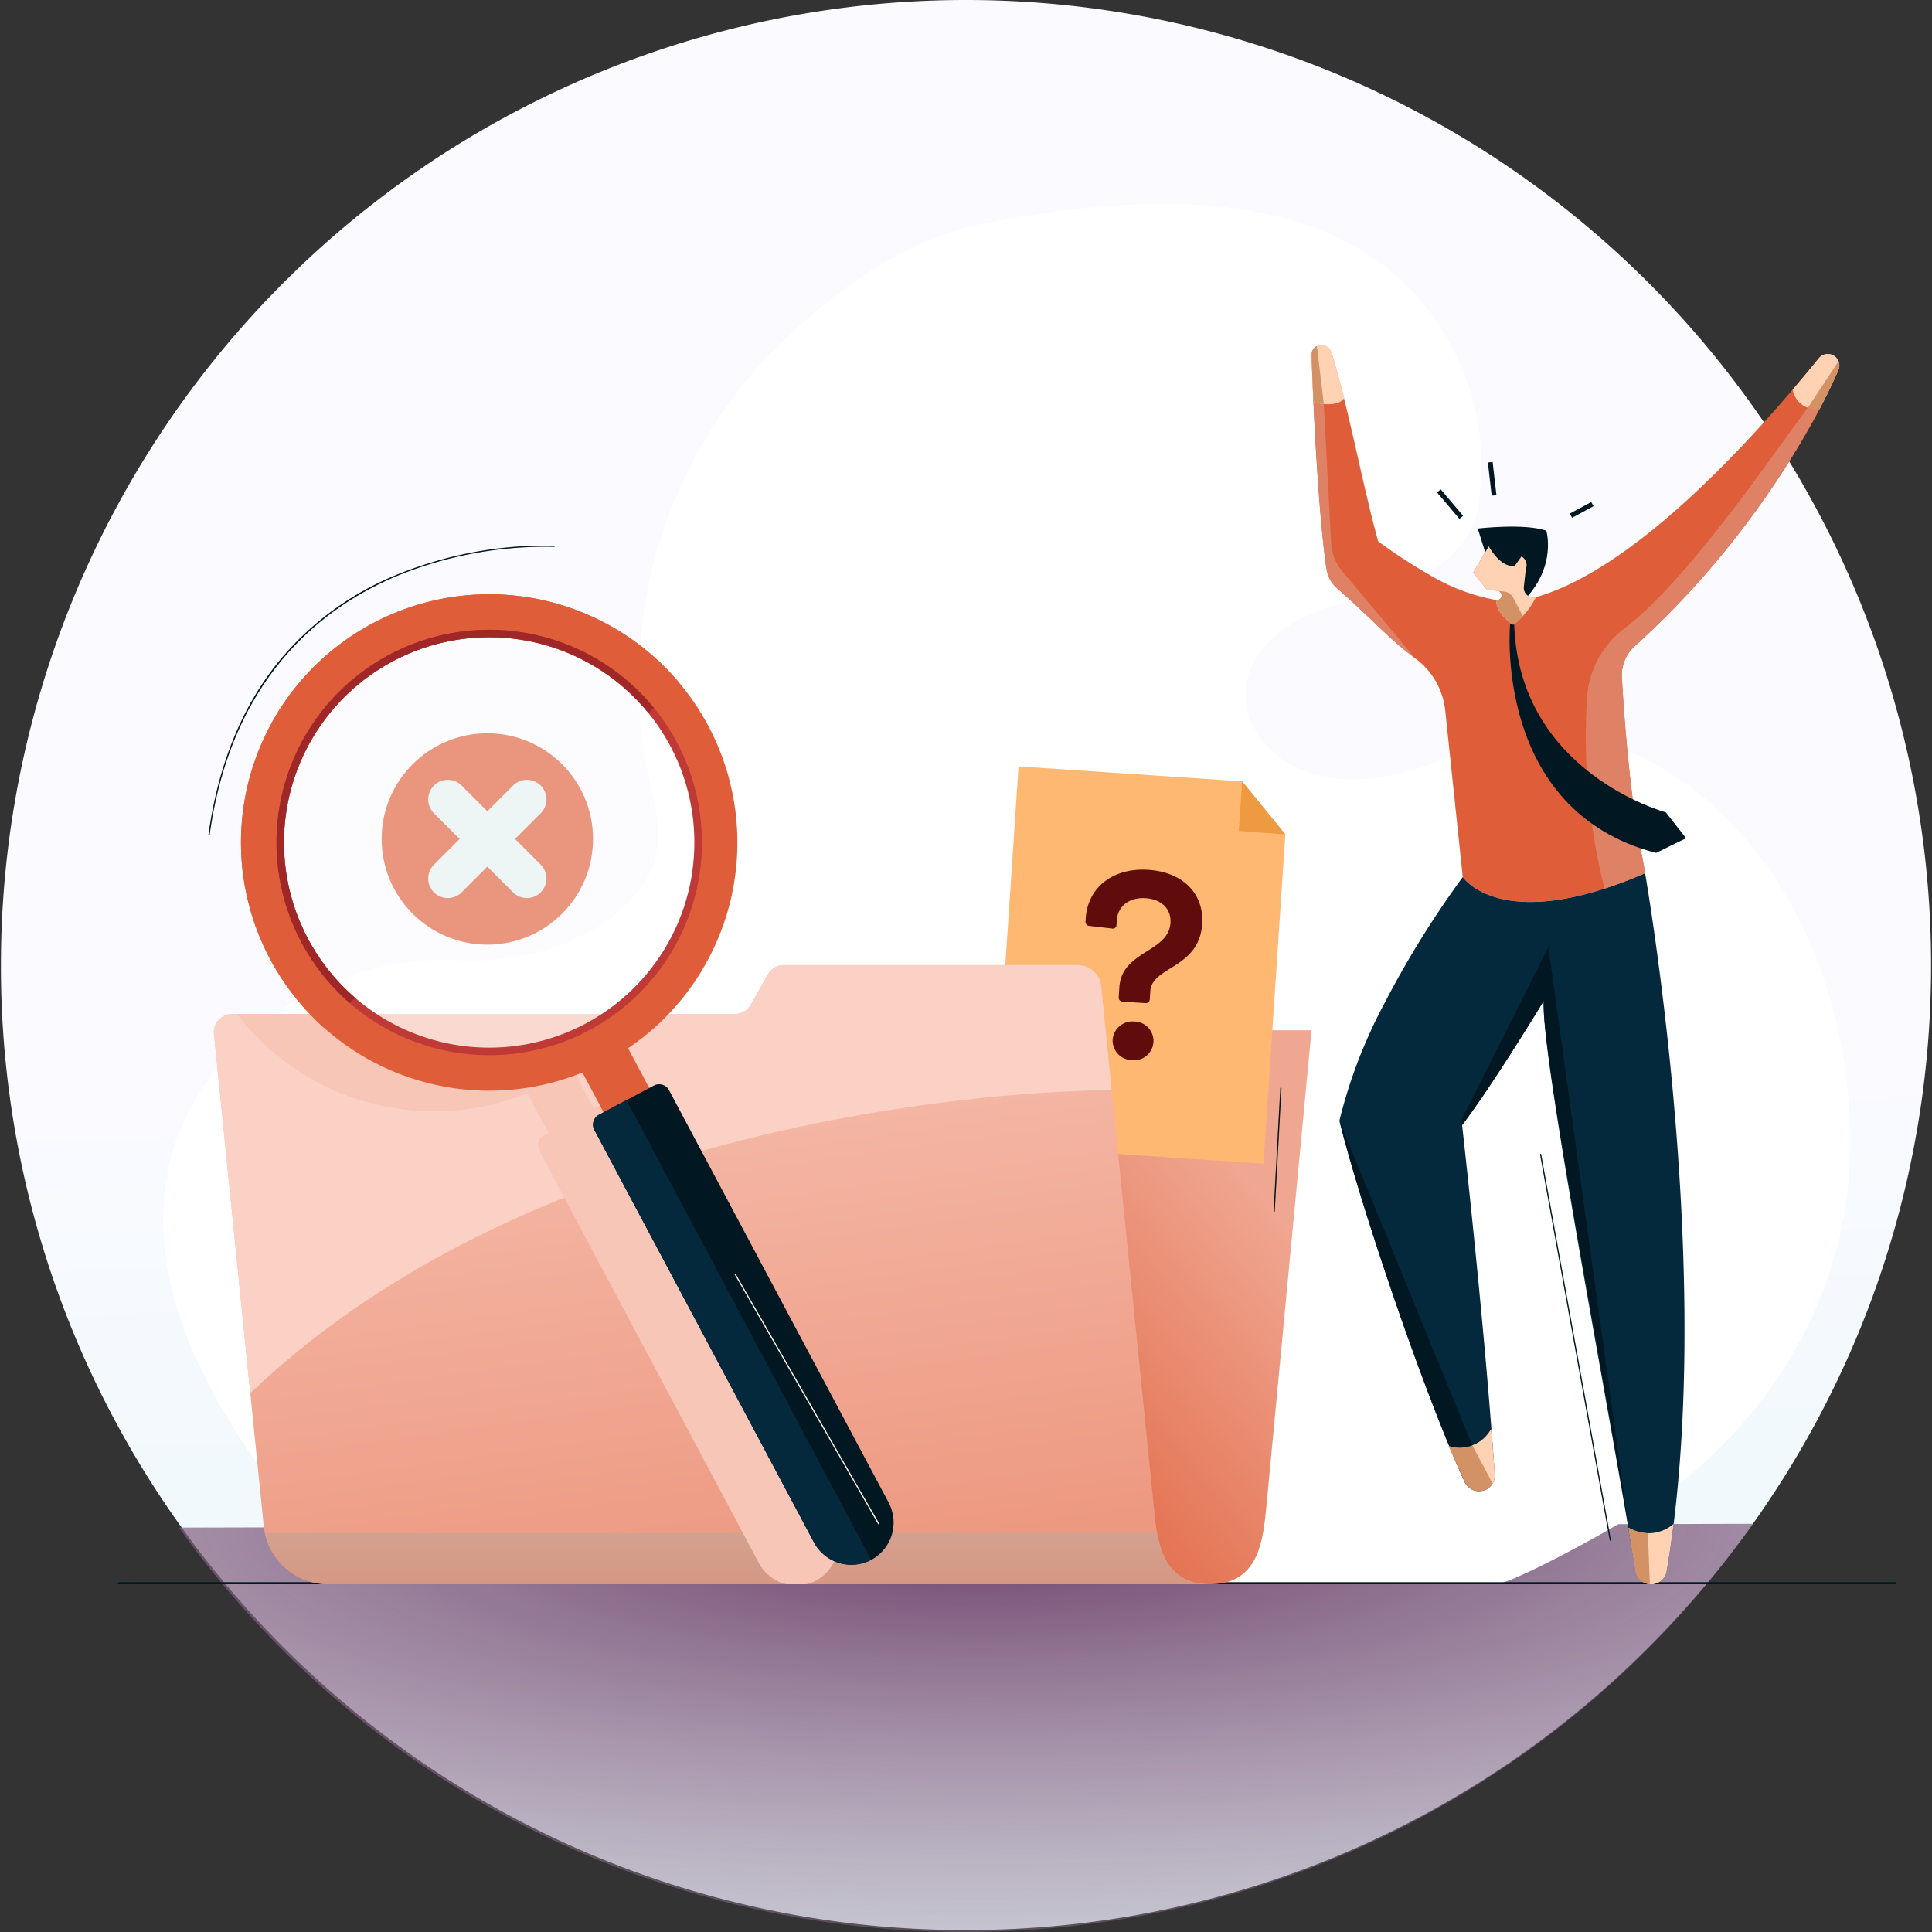 <svg xmlns="http://www.w3.org/2000/svg" xmlns:xlink="http://www.w3.org/1999/xlink" width="255" height="255" viewBox="0 0 255 255">
  <rect x="0" y="0" width="255" height="255" fill="#333333" stroke="none"/>
  <defs>
    <clipPath id="clip-path">
      <rect id="Rectangle_1503" data-name="Rectangle 1503" width="255" height="255" transform="translate(60 183)" fill="#fff"/>
    </clipPath>
    <linearGradient id="linear-gradient" x1="0.488" y1="-0.011" x2="0.512" y2="1.041" gradientUnits="objectBoundingBox">
      <stop offset="0" stop-color="#fafaff"/>
      <stop offset="0.55" stop-color="#fafaff"/>
      <stop offset="1" stop-color="#e5f7f9"/>
    </linearGradient>
    <radialGradient id="radial-gradient" cx="0.51" cy="0.003" r="1.958" gradientUnits="objectBoundingBox">
      <stop offset="0" stop-color="#6d416b"/>
      <stop offset="0.57" stop-color="#998198" stop-opacity="0.329"/>
      <stop offset="0.73" stop-color="#d1e5e8" stop-opacity="0.11"/>
      <stop offset="0.95" stop-color="#957c94"/>
      <stop offset="1" stop-color="#9d889e" stop-opacity="0.588"/>
    </radialGradient>
    <linearGradient id="linear-gradient-2" x1="0.832" y1="0.18" x2="0.22" y2="0.666" gradientUnits="objectBoundingBox">
      <stop offset="0" stop-color="#f0a792"/>
      <stop offset="1" stop-color="#df5e39"/>
    </linearGradient>
    <linearGradient id="linear-gradient-3" x1="0.337" y1="-0.119" x2="0.903" y2="2.391" gradientUnits="objectBoundingBox">
      <stop offset="0" stop-color="#f8c6b8"/>
      <stop offset="1" stop-color="#df5e39"/>
    </linearGradient>
    <linearGradient id="linear-gradient-4" x1="0.484" y1="-7.197" x2="0.515" y2="7.51" gradientUnits="objectBoundingBox">
      <stop offset="0" stop-color="#c8e1e1"/>
      <stop offset="1" stop-color="#df5e39"/>
    </linearGradient>
  </defs>
  <g id="no_data_found_illustrator" transform="translate(-60 -183)" clip-path="url(#clip-path)">
    <g id="Layer_1" data-name="Layer 1" transform="translate(60.123 183)">
      <g id="no_data_found" data-name="no data found">
        <path id="Path_15401" data-name="Path 15401" d="M254.754,127.377h0a127.174,127.174,0,0,1-7.229,42.4q-.6,1.7-1.25,3.388-1.479,3.838-3.2,7.554-1.931,4.184-4.154,8.2a127.324,127.324,0,0,1-7.4,11.8l-.106.151-.144.2-.007.01-.1.138q-.274.385-.552.768a128.1,128.1,0,0,1-13.5,15.777q-.389.386-.781.768l-.037.036a126.957,126.957,0,0,1-88.92,36.175h0a126.873,126.873,0,0,1-82.79-30.572q-3.156-2.7-6.131-5.6l-.037-.036q-.392-.383-.781-.768A128.089,128.089,0,0,1,24.136,202q-.225-.309-.447-.62l-.106-.148A126.79,126.79,0,0,1,0,127.377H0A127.377,127.377,0,0,1,127.377,0h0A127.377,127.377,0,0,1,254.754,127.377Z" fill="url(#linear-gradient)"/>
        <path id="Path_15402" data-name="Path 15402" d="M231.242,201.124l-.144.2-.007.01A127.22,127.22,0,0,1,127.2,255h0A127.214,127.214,0,0,1,23.51,201.624l207.732-.5Z" fill="url(#radial-gradient)"/>
        <g id="Group_4300" data-name="Group 4300">
          <g id="Group_4299" data-name="Group 4299">
            <path id="Path_15403" data-name="Path 15403" d="M197.306,209.1c2.175,0,18.366-8.7,23.331-12.531,14.452-11.168,23.487-27.445,23.471-45.92-.02-23.185-12.021-47.6-35.955-53.92-8.309-2.195-16.071,3.663-23.865,5.444-4.667,1.066-9.973,1.087-14.237-1.334-3.577-2.03-6.191-6.06-5.718-10.146.48-4.145,3.9-7.413,7.66-9.222s7.942-2.512,11.9-3.821c5.175-1.709,10.14-5.147,11.092-10.826a33.39,33.39,0,0,0-3.036-20.2c-11.614-23.3-40.694-21.323-62.323-17.11-9.815,1.912-18.7,8.207-25.853,14.96a62.387,62.387,0,0,0-18.692,55.939c.928,5.45,3.195,10.649,0,15.755-5.063,8.1-15.907,11.014-24.953,10.565a38.7,38.7,0,0,0-32.233,15c-8.432,11.1-7.914,24.274-2.575,36.6q.206.473.418.944a85.513,85.513,0,0,0,8.12,13.918c1.862,2.643,3.838,5.2,5.894,7.7,1.073,1.3,5.7,8.207,7.247,8.207H197.3Z" fill="#fff"/>
            <path id="Path_15404" data-name="Path 15404" d="M249.937,209.1H15.588a.141.141,0,1,1,0-.273H249.937a.141.141,0,1,1,0,.273Z" fill="#011721"/>
            <g id="Group_4293" data-name="Group 4293">
              <path id="Path_15405" data-name="Path 15405" d="M242.518,48.853a1.525,1.525,0,0,0-2.584-1.567C225.813,64.633,212.614,76,202.6,78.814a1.273,1.273,0,0,1-1.6-1.38l.262-2.324a1.339,1.339,0,0,0-.571-1.67l-.885,1.232c-1.9.331-3.437-2.569-3.437-2.569l-2.05,3.474,1.813,2.245,1.384.155a.616.616,0,1,1-.164,1.22,26.147,26.147,0,0,1-8.173-2.963,75.6,75.6,0,0,1-7.394-4.77c-2.024-7.244-3.97-17.91-6.167-24.925a1.348,1.348,0,0,0-2.635.45c.617,16.911,1.537,25.433,2,28.221a4.051,4.051,0,0,0,1.311,2.369c5.19,4.6,6.973,6.8,10.365,9.3a9.86,9.86,0,0,1,3.971,6.9l2.312,21.979s5.09,7.732,24.067-.516c-.206-1.236-.327-1.9-.327-1.9-1.674-7.869-2.446-18.755-2.736-23.9a5.174,5.174,0,0,1,1.689-4.149c13.476-12.082,22.747-26.967,26.886-36.441Z" fill="#df5e39"/>
              <path id="Path_15406" data-name="Path 15406" d="M174.6,53.329s-.719-.572-1.4-1.091c.6,13.208,1.366,20.466,1.775,22.958a4.068,4.068,0,0,0,1.317,2.386c5.191,4.6,6.976,6.8,10.366,9.3l-9.244-11.043a6.576,6.576,0,0,1-1.844-4.206l-.968-18.307Z" fill="#df8165"/>
              <path id="Path_15407" data-name="Path 15407" d="M195.906,72.894l-.985-3.137s6.225-.718,9.05.288c0,0,1.389,4.549-2.777,9l-.289,1.118-1.151-1.306-3.126-3.66-.721-2.3Z" fill="#011721"/>
              <path id="Path_15408" data-name="Path 15408" d="M201.005,77.434l.262-2.324a1.339,1.339,0,0,0-.571-1.67l-.885,1.232c-1.9.331-3.437-2.569-3.437-2.569l-2.05,3.474,1.813,2.245,1.383.155a.616.616,0,1,1-.164,1.22c-.052,1.824,2.24,3.274,2.24,3.274a10.5,10.5,0,0,0,3.008-3.658,1.275,1.275,0,0,1-1.6-1.378Z" fill="#ffd2b3"/>
              <path id="Path_15409" data-name="Path 15409" d="M192.94,115.763a128.052,128.052,0,0,0-10.612,17.2,65.571,65.571,0,0,0-5.666,14.949c2.545,10.368,10.8,34.976,16.528,47.682a2.077,2.077,0,0,0,3.967-.986c-1.28-19.359-4.3-46.117-4.3-46.117,3.944-5.136,10.769-16.384,10.769-16.384-.356,7.457,8.588,53.592,12.133,75.248a2.077,2.077,0,0,0,4.1.023c6.01-35.117-1.184-82.171-2.846-92.131-18.977,8.247-24.067.516-24.067.516Z" fill="#05293c"/>
              <path id="Path_15410" data-name="Path 15410" d="M239.937,47.285q-1.733,2.128-3.445,4.131a3.111,3.111,0,0,0,3.543,2.567c.967-1.836,1.8-3.562,2.487-5.137a1.524,1.524,0,0,0-2.585-1.562Z" fill="#ffd2b3"/>
              <path id="Path_15411" data-name="Path 15411" d="M214.826,201.639c.333,2.052.646,3.97.931,5.716a2.077,2.077,0,0,0,4.1.023c.35-2.045.654-4.133.918-6.249a5.086,5.086,0,0,1-5.945.511Z" fill="#ffd2b3"/>
              <path id="Path_15412" data-name="Path 15412" d="M194,195.178l.21-4.4-17.546-42.872c2.51,10.227,10.53,34.366,16.289,47.152Z" fill="#011721"/>
              <path id="Path_15413" data-name="Path 15413" d="M197.158,194.608c-.129-1.952-.291-3.955-.478-5.98a4.722,4.722,0,0,1-5.62,2.206c.752,1.691,1.469,3.291,2.131,4.76a2.077,2.077,0,0,0,3.967-.986Z" fill="#d39266"/>
              <path id="Path_15414" data-name="Path 15414" d="M192.8,147.732l.059.759c3.944-5.136,10.769-16.384,10.769-16.384-.327,6.856,7.4,46.13,11.2,69.532h0l-10.584-76.645L192.8,147.731Z" fill="#011721"/>
              <path id="Path_15415" data-name="Path 15415" d="M240.035,53.982s-.431-1.651-1.563-.145C234.14,59.6,222.6,76.7,214.237,82.982a12.4,12.4,0,0,0-4.9,9.283,82.309,82.309,0,0,0,2.315,25.022h0c1.65-.533,3.432-1.2,5.359-2.041-.206-1.236-.327-1.9-.327-1.9C215,105.454,214.229,94.53,213.942,89.4a5.161,5.161,0,0,1,1.716-4.129,116.566,116.566,0,0,0,24.377-31.289Z" fill="#df8165"/>
              <path id="Path_15416" data-name="Path 15416" d="M199.19,82.4s-2.281,24.565,19.262,30.175l3.971-1.945-2.679-3.412s-19.372-5.172-20.013-24.792l-.542-.027Z" fill="#011721"/>
              <g id="Group_4292" data-name="Group 4292">
                <path id="Path_15417" data-name="Path 15417" d="M199.594,78.888a1.512,1.512,0,0,0-1.153-.8l-.913-.112a.615.615,0,1,1-.171,1.218c-.052,1.824,2.24,3.274,2.24,3.274a6.651,6.651,0,0,0,1.288-1.132l-1.292-2.451Z" fill="#d39266"/>
                <path id="Path_15418" data-name="Path 15418" d="M197.413,77.965Z" fill="#d39266"/>
              </g>
              <path id="Path_15419" data-name="Path 15419" d="M242.551,47.674l-4.08,6.164a3.451,3.451,0,0,0,1.563.145c.967-1.836,1.8-3.562,2.487-5.137a1.466,1.466,0,0,0,.03-1.172Z" fill="#d39266"/>
              <path id="Path_15420" data-name="Path 15420" d="M194.21,190.778h0l2.672,5.027a2.051,2.051,0,0,0,.277-1.2c-.129-1.952-.291-3.955-.478-5.98a4.608,4.608,0,0,1-2.47,2.15Z" fill="#ffd2b3"/>
              <path id="Path_15421" data-name="Path 15421" d="M217.378,202.365a6.262,6.262,0,0,1-2.551-.726c.333,2.052.645,3.97.931,5.716a2.008,2.008,0,0,0,1.88,1.728Z" fill="#d39266"/>
              <path id="Path_15422" data-name="Path 15422" d="M177.31,52.511c-.56-2.147-1.131-4.206-1.721-6.078a1.334,1.334,0,0,0-2.6.454c.081,2.229.167,4.287.257,6.2,0,0,3.125.9,4.069-.573Z" fill="#ffd2b3"/>
              <path id="Path_15423" data-name="Path 15423" d="M173.689,45.662c-.758.381-.714.964-.69,1.617.076,2.078.158,4.007.242,5.8a8.236,8.236,0,0,0,1.364.245l-.916-7.667Z" fill="#d39266"/>
            </g>
            <g id="Group_4298" data-name="Group 4298">
              <path id="Path_15424" data-name="Path 15424" d="M167.02,198.873l5.964-62.892H96.943V209.1h62.669c6.731,0,6.992-6.518,7.407-10.224Z" fill="url(#linear-gradient-2)"/>
              <g id="Group_4294" data-name="Group 4294">
                <path id="Path_15425" data-name="Path 15425" d="M166.64,153.594l-35.656-2.373,3.331-50.058,29.512,1.964,5.7,7.006Z" fill="#ffb871"/>
                <path id="Path_15426" data-name="Path 15426" d="M147.533,131.6l.087-1.308c.32-4.81,6.485-4.578,6.744-8.468.122-1.839-1.177-3.133-3.263-3.272-2.193-.146-3.694,1.069-3.817,2.908l-.04.6a.482.482,0,0,1-.6.493l-2.962-.339a.553.553,0,0,1-.531-.568l.031-.46c.273-4.1,3.642-6.685,8.275-6.377,4.562.3,7.357,3.154,7.09,7.15-.393,5.907-6.623,5.563-6.841,8.852l-.071,1.061a.522.522,0,0,1-.6.528l-2.971-.2a.522.522,0,0,1-.528-.6Zm-.8,5.594a2.62,2.62,0,0,1,2.858-2.367,2.557,2.557,0,1,1-.374,5.09,2.589,2.589,0,0,1-2.483-2.722Z" fill="#600c0c"/>
                <path id="Path_15427" data-name="Path 15427" d="M163.827,103.127l-.436,6.55,6.141.456Z" fill="#ed9a40"/>
              </g>
              <path id="Path_15428" data-name="Path 15428" d="M159.576,209.1H43.273a8.556,8.556,0,0,1-8.59-7.733l-6.556-64.8a2.425,2.425,0,0,1,2.457-2.733H96.816a2.43,2.43,0,0,0,2.151-1.217l2.272-4.018a2.43,2.43,0,0,1,2.151-1.217H142.2a3.1,3.1,0,0,1,3.009,2.733l6.956,68.761c.415,3.706.676,10.224,7.407,10.224Z" fill="url(#linear-gradient-3)"/>
              <path id="Path_15429" data-name="Path 15429" d="M146.606,143.892l-1.394-13.78a3.1,3.1,0,0,0-3.009-2.733H103.388a2.43,2.43,0,0,0-2.151,1.217l-2.272,4.018a2.43,2.43,0,0,1-2.151,1.217H30.583a2.426,2.426,0,0,0-2.457,2.733l4.788,47.324C75.453,143.267,146.606,143.892,146.606,143.892Z" fill="#fbd1c5"/>
              <path id="Path_15430" data-name="Path 15430" d="M43.273,209.1h116.3c-4.9,0-6.371-3.456-6.969-6.766H34.84a8.55,8.55,0,0,0,8.433,6.766Z" fill="url(#linear-gradient-4)"/>
              <path id="Path_15431" data-name="Path 15431" d="M107.589,208.6h0a5.6,5.6,0,0,0,2.3-7.554L80.9,146.607a1.479,1.479,0,0,0-2-.61l-.612.326-2.8-5.249a32.553,32.553,0,0,0,7.7-7.243H31.162c.048.062.094.127.143.189.067.086.132.175.2.26.257.325.521.642.79.955.041.047.08.1.121.143q.436.5.89.985l.058.063q.477.5.972.985l.017.017q.506.491,1.031.958h0a32.783,32.783,0,0,0,34.088,5.9l2.8,5.249-.612.326a1.477,1.477,0,0,0-.611,2l28.99,54.441a5.537,5.537,0,0,0,1.846,2.026q.226.149.464.274a5.648,5.648,0,0,0,1.344.5h2.6a5.569,5.569,0,0,0,1.3-.5Z" fill="#f8c6b7"/>
              <g id="Group_4295" data-name="Group 4295">
                <circle id="Ellipse_256" data-name="Ellipse 256" cx="13.949" cy="13.949" r="13.949" transform="translate(50.251 96.784)" fill="#df5e39"/>
                <path id="Path_15432" data-name="Path 15432" d="M67.593,117.78l-10.44-10.44a2.591,2.591,0,0,1,0-3.654h0a2.591,2.591,0,0,1,3.654,0l10.439,10.439a2.591,2.591,0,0,1,0,3.654h0a2.591,2.591,0,0,1-3.653,0Z" fill="#e3f0f0"/>
                <path id="Path_15433" data-name="Path 15433" d="M71.247,107.34,60.808,117.78a2.591,2.591,0,0,1-3.654,0h0a2.591,2.591,0,0,1,0-3.654l10.439-10.439a2.591,2.591,0,0,1,3.654,0h0a2.591,2.591,0,0,1,0,3.653Z" fill="#e3f0f0"/>
              </g>
              <g id="Group_4297" data-name="Group 4297">
                <path id="Path_15434" data-name="Path 15434" d="M93.362,95.8A32.76,32.76,0,1,0,76.75,141.559l4.135,7.764,6.024-3.208-4.135-7.764A32.763,32.763,0,0,0,93.362,95.8ZM77.177,135.1A27.086,27.086,0,1,1,88.354,98.465,27.086,27.086,0,0,1,77.177,135.1Z" fill="#df5e39"/>
                <path id="Path_15435" data-name="Path 15435" d="M49.049,82.28a32.761,32.761,0,0,0-6.387,53.383l4.086-3.965A27.085,27.085,0,1,1,85.473,94.124l4.088-3.967a32.769,32.769,0,0,0-40.513-7.876Z" fill="#df5e39"/>
                <path id="Path_15436" data-name="Path 15436" d="M114.867,205.88h0a5.6,5.6,0,0,1-7.554-2.3l-28.99-54.441a1.479,1.479,0,0,1,.61-2l7.247-3.86a1.479,1.479,0,0,1,2,.61l28.99,54.441a5.6,5.6,0,0,1-2.3,7.554Z" fill="#011721"/>
                <path id="Path_15437" data-name="Path 15437" d="M78.933,147.135a1.479,1.479,0,0,0-.61,2l28.99,54.441a5.6,5.6,0,0,0,7.554,2.3L82.557,145.2Z" fill="#05293c"/>
                <path id="Path_15438" data-name="Path 15438" d="M89.228,98a28.076,28.076,0,1,0-11.585,37.977A28.076,28.076,0,0,0,89.228,98Zm-12.05,37.1A27.086,27.086,0,1,1,88.354,98.465,27.086,27.086,0,0,1,77.178,135.1Z" fill="#bf3936"/>
                <g id="Group_4296" data-name="Group 4296" transform="translate(-0.003 0)" opacity="0.35">
                  <circle id="Ellipse_257" data-name="Ellipse 257" cx="27.086" cy="27.086" r="27.086" transform="translate(37.361 84.11)" fill="#fff"/>
                </g>
                <path id="Path_15439" data-name="Path 15439" d="M51.25,86.415a28.076,28.076,0,0,0-5.216,45.976l.714-.693A27.085,27.085,0,1,1,85.473,94.124l.714-.693A28.082,28.082,0,0,0,51.25,86.415Z" fill="#a02727"/>
              </g>
            </g>
            <rect id="Rectangle_1600" data-name="Rectangle 1600" width="0.629" height="4.578" transform="matrix(0.763, -0.646, 0.646, 0.763, 189.55, 64.993)" fill="#011721"/>
            <rect id="Rectangle_1601" data-name="Rectangle 1601" width="0.629" height="4.41" transform="matrix(0.994, -0.113, 0.113, 0.994, 196.261, 61.042)" fill="#011721"/>
            <rect id="Rectangle_1602" data-name="Rectangle 1602" width="3.214" height="0.628" transform="translate(207.075 67.787) rotate(-28.34)" fill="#011721"/>
          </g>
          <path id="Path_15440" data-name="Path 15440" d="M27.474,110.212h-.011a.079.079,0,0,1-.067-.088c1.284-9.271,4.483-17.043,9.506-23.1a39.321,39.321,0,0,1,15.427-11.2,51.851,51.851,0,0,1,20.7-3.8.079.079,0,0,1,0,.157h0a51.707,51.707,0,0,0-20.64,3.794c-9.728,4.039-21.934,13.246-24.831,34.168a.079.079,0,0,1-.078.068Z" fill="#011721"/>
          <path id="Path_15441" data-name="Path 15441" d="M115.853,201.207a.079.079,0,0,1-.068-.039l-18.909-32.89a.078.078,0,0,1,.029-.107.077.077,0,0,1,.107.029l18.909,32.89a.078.078,0,0,1-.029.107.075.075,0,0,1-.039.01Z" fill="#fff2e6"/>
          <path id="Path_15442" data-name="Path 15442" d="M168.047,159.961h0a.079.079,0,0,1-.074-.083l.887-16.269a.082.082,0,0,1,.083-.074.079.079,0,0,1,.074.083l-.887,16.269a.079.079,0,0,1-.079.074Z" fill="#011721"/>
          <path id="Path_15443" data-name="Path 15443" d="M212.421,203.357a.078.078,0,0,1-.078-.064l-9.2-50.9a.079.079,0,0,1,.063-.091.076.076,0,0,1,.091.063l9.2,50.9a.079.079,0,0,1-.063.091h-.014Z" fill="#011721"/>
        </g>
      </g>
    </g>
  </g>
</svg>
